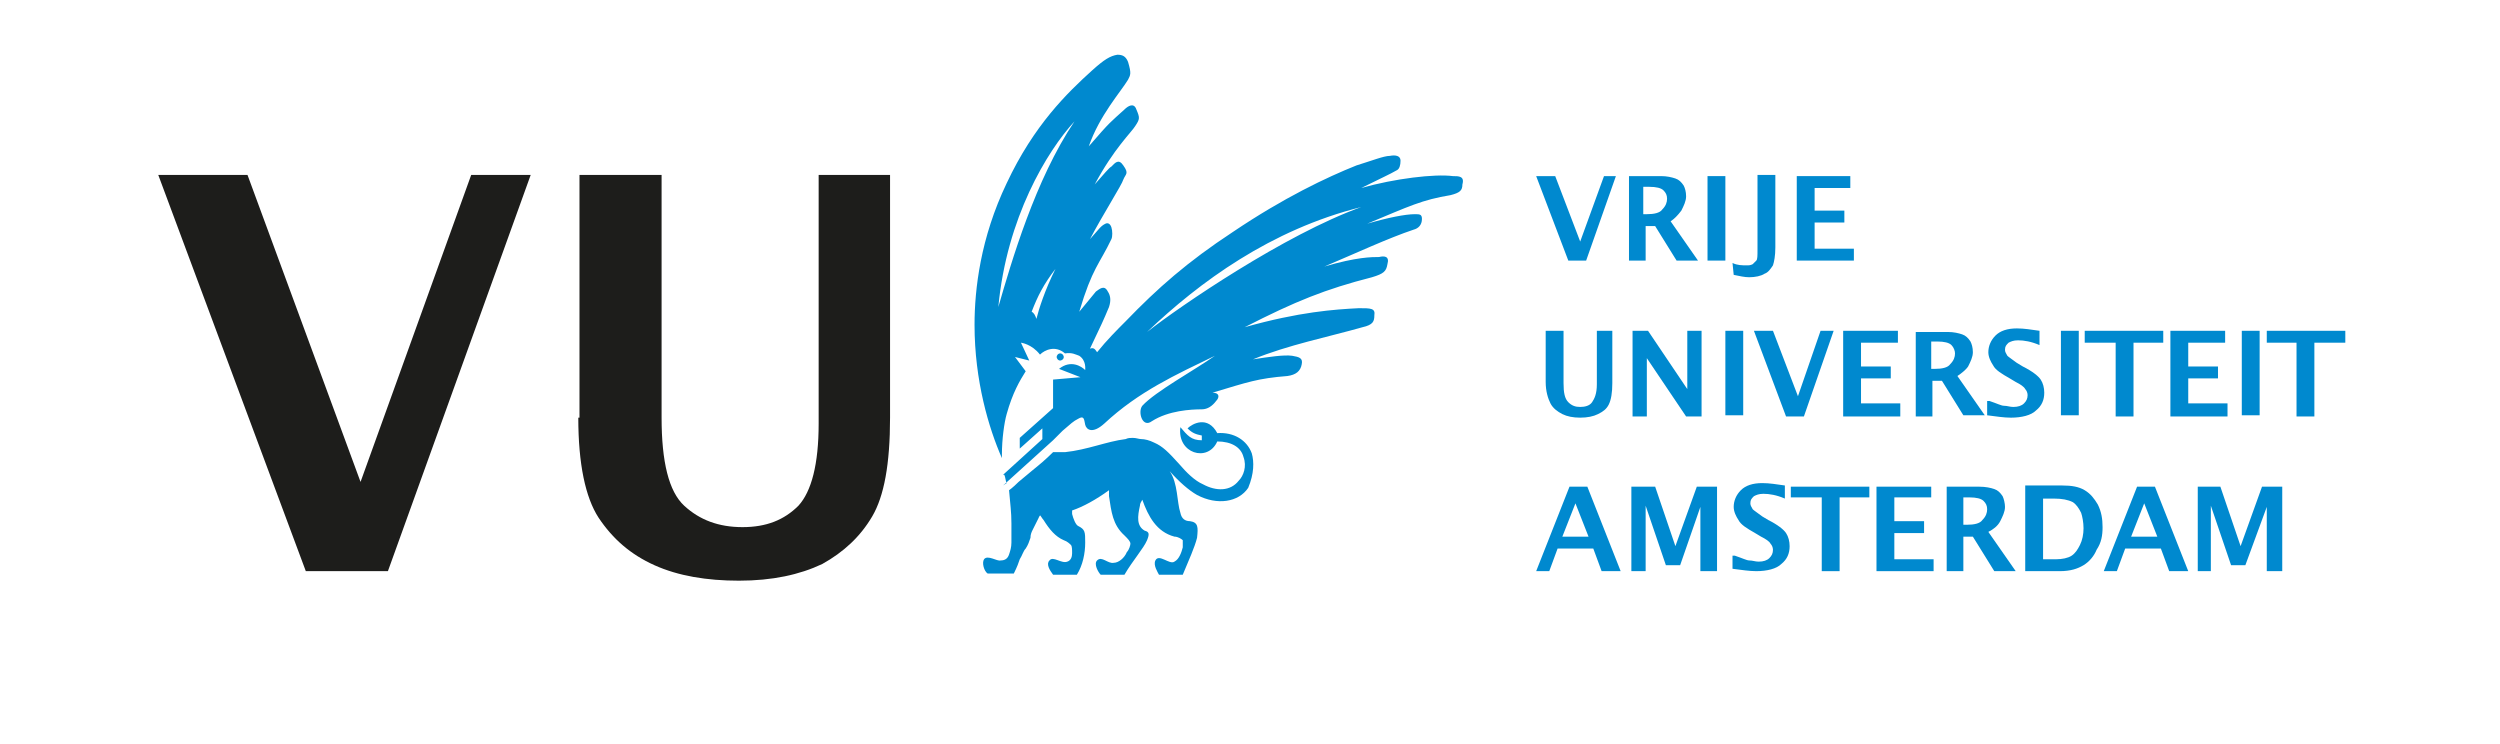 <?xml version="1.0" encoding="UTF-8"?>
<!-- Generator: Adobe Illustrator 25.2.1, SVG Export Plug-In . SVG Version: 6.00 Build 0)  -->
<svg version="1.1" id="Layer_1" xmlns="http://www.w3.org/2000/svg" xmlns:xlink="http://www.w3.org/1999/xlink" x="0px" y="0px" viewBox="0 0 210.1 62.5" style="enable-background:new 0 0 210.1 62.5;" xml:space="preserve">
<style type="text/css">
	.st0{fill:#FFFFFF;}
	.st1{fill:#1D1D1B;}
	.st2{fill:#0089CF;}
</style>
<g>
	<g>
		<rect y="0" class="st0" width="210.5" height="62.5"/>
		<polygon class="st1" points="25.7,48 13.3,14.7 20.8,14.7 30.3,40.5 39.6,14.7 44.6,14.7 32.6,48   "/>
		<path class="st1" d="M48.6,35.1c0,3.9,0.6,6.7,1.7,8.4c1.2,1.8,2.7,3.1,4.7,4c2,0.9,4.4,1.3,7.1,1.3c2.8,0,5.1-0.5,7-1.4    c1.8-1,3.2-2.3,4.2-4c1-1.7,1.5-4.4,1.5-8.3V14.7h-6v20.9c0,3.4-0.6,5.7-1.7,6.9c-1.2,1.2-2.7,1.8-4.7,1.8c-2,0-3.6-0.6-4.9-1.8    c-1.3-1.2-1.9-3.7-1.9-7.4V14.7h-6.9V35.1z"/>
		<path class="st2" d="M122.1,14.8c0.5,0,1,0,0.8,0.7c0,0.5-0.2,0.7-1,0.9c-2.4,0.4-3.4,0.9-7,2.4c1.7-0.5,3.2-0.8,4-0.8    c0.4,0,0.6,0,0.6,0.4c0,0.5-0.3,0.8-0.7,0.9c-2.1,0.7-4.9,2-7.5,3.1c2.7-0.8,4-0.8,4.6-0.8c0.4-0.1,0.9-0.1,0.7,0.6    c-0.1,0.6-0.3,0.8-1.3,1.1c-3.9,1-6.4,2-10.7,4.2c4.6-1.3,7.6-1.5,9.6-1.6c1,0,1.4,0,1.3,0.6c0,0.5-0.1,0.8-1,1    c-2.8,0.8-6.3,1.5-9.2,2.7c1.3-0.2,2.6-0.4,3.3-0.3c0.6,0.1,0.9,0.2,0.8,0.7c-0.1,0.6-0.5,0.9-1.2,1c-2.5,0.2-3.3,0.5-6.3,1.4    c0.6,0,0.6,0.4,0.3,0.7c-0.3,0.4-0.7,0.7-1.2,0.7c-0.9,0-2.8,0.1-4.2,1c-0.8,0.6-1.2-0.8-0.8-1.3c1.1-1.2,4.4-3,6.1-4.2    c-3.3,1.6-6.4,3-9.3,5.7c-1,0.9-1.5,0.5-1.6,0.1c-0.1-0.5-0.1-0.8-0.6-0.5c-0.4,0.2-0.6,0.4-1.3,1l0,0L88.5,37v0l-4.2,3.8v-0.9    l3.3-3V36l-1.9,1.7v-0.9l2.8-2.5v-2.4l2.3-0.2L89,31c1-0.8,1.9-0.2,2.2,0.1c0-0.1,0.1-0.8-0.5-1.2c-0.3-0.1-0.6-0.3-1.2-0.2    c-0.8-0.7-1.7-0.3-2.1,0.1c-0.7-0.9-1.6-1-1.6-1l0.7,1.5L85.3,30l0.9,1.2c-0.5,0.8-1.1,1.8-1.6,3.6c-0.2,0.7-0.4,2.1-0.4,3.4    c0,0.1,0,0.2,0,0.3c-1.1-2.5-2.3-6.5-2.3-11.2c0-3,0.5-7.3,2.7-11.9c2.3-4.9,5.1-7.6,7.2-9.5c1-0.9,1.5-1.2,2.1-1.3    c0.4,0,0.7,0.1,0.9,0.6c0.3,1,0.2,1.1,0,1.5c-0.6,1-2.4,3-3.3,5.6c1.9-2.2,1.8-2,3-3.1c0.3-0.3,0.8-0.6,1,0    c0.3,0.7,0.3,0.8-0.1,1.4c-0.3,0.5-1.8,1.9-3.4,4.9c0.8-0.9,1.2-1.4,1.4-1.5c0.3-0.3,0.6-0.7,1-0.1c0.5,0.7,0.2,0.7,0,1.2    c-0.1,0.4-1.7,2.9-2.8,5c0.8-0.9,0.9-1.1,1.3-1.3c0.2-0.1,0.4,0,0.5,0.3c0.1,0.3,0.1,0.8,0,1c-1,2.1-1.6,2.4-2.7,6.1    c0.9-1.1,1-1.2,1.4-1.7c0.3-0.2,0.7-0.6,1,0c0.2,0.3,0.3,0.7,0.1,1.3c-0.5,1.2-0.6,1.4-1.6,3.5c0.3-0.1,0.4,0,0.6,0.3    c0.8-1,1.7-1.9,2.4-2.6c2.7-2.8,5.2-5,9-7.5c4.3-2.9,7.9-4.6,10.4-5.6c1.3-0.4,2.3-0.8,2.8-0.8c0.5-0.1,0.9,0,0.9,0.4    c0,0.4-0.1,0.7-0.3,0.8c-0.7,0.4-1.2,0.6-3,1.5C117.2,15,120.6,14.6,122.1,14.8 M87.1,26.8c0.2-0.8,0.7-2.4,1.6-4.2    c-1,1.3-1.5,2.3-2,3.6C86.9,26.3,87,26.5,87.1,26.8 M83.9,25.8C85,22,87,15.1,90.3,10.2C88,12.7,84.6,18.3,83.9,25.8 M96.4,27.9    c2.8-2.2,11.6-8.2,18-10.5C106.8,19.3,100.8,23.7,96.4,27.9 M105.2,38.1c-0.4-1.1-1.5-1.8-2.9-1.7c-0.8-1.5-2.1-0.8-2.5-0.4    c0.4,0.4,0.7,0.5,1.2,0.6V37c-0.9,0-1.2-0.4-1.8-1.1c-0.3,2.2,2.3,3,3.1,1.2c1.2,0,2,0.5,2.2,1.3c0.3,0.8,0,1.6-0.4,2    c-0.7,0.9-1.9,0.9-3,0.3c-0.7-0.3-1.4-1-2-1.7c-0.9-1-1.4-1.5-2.1-1.8c-0.4-0.2-0.8-0.3-1.1-0.3c-0.2,0-0.4-0.1-0.7-0.1    c-0.2,0-0.4,0-0.6,0.1c-1.6,0.2-3.2,0.9-5.1,1.1h-1c-0.6,0.6-1.2,1.1-1.7,1.5l-1.2,1c0,0,0,0,0,0c-0.5,0.5-0.8,0.7-0.8,0.7    C84.9,42.4,85,43,85,44c0,0.8,0,1.3,0,1.6c0,0.4-0.1,0.7-0.2,1c-0.1,0.3-0.3,0.5-0.7,0.5c-0.3,0.1-1.1-0.5-1.4-0.1    c-0.2,0.3,0,1,0.3,1.2h2.2c0.3-0.6,0.4-0.9,0.5-1.2c0.2-0.3,0.3-0.7,0.5-0.9c0.2-0.3,0.3-0.6,0.4-0.9c0-0.3,0.1-0.5,0.2-0.7    c0.2-0.4,0.4-0.8,0.5-1c0-0.1,0.1-0.1,0.1-0.2c0.1,0.1,0.2,0.3,0.3,0.4c0.5,0.8,1,1.4,1.7,1.7c0.3,0.1,0.5,0.3,0.6,0.4    c0.1,0.1,0.1,0.4,0.1,0.7c0,0.3-0.1,0.6-0.4,0.7c-0.5,0.2-1.2-0.5-1.5-0.1c-0.3,0.3,0,0.8,0.3,1.2h2c0.5-0.8,0.7-1.8,0.7-2.7    c0-0.9,0-1.1-0.6-1.4c-0.2-0.1-0.4-0.6-0.5-1c0-0.1,0-0.1,0-0.3c0.9-0.3,2-0.9,3.1-1.7c0,0.1,0,0.3,0,0.5c0.2,1.3,0.3,2.4,1.3,3.3    c0.3,0.3,0.5,0.5,0.5,0.7c0,0.1-0.1,0.5-0.3,0.7c-0.2,0.5-0.7,0.9-1.1,0.9c-0.5,0.1-1-0.6-1.4-0.2c-0.3,0.3,0.1,1,0.3,1.2h2    c0.7-1.2,1.6-2.2,1.9-2.9c0.2-0.5,0.2-0.7-0.2-0.8c-0.7-0.4-0.6-1.2-0.4-2.1c0-0.2,0.1-0.3,0.2-0.5c0.5,1.4,1.2,2.7,2.7,3.1    c0.3,0,0.6,0.2,0.7,0.3c0,0.1,0,0.4,0,0.6c-0.1,0.4-0.3,1-0.7,1.2c-0.4,0.3-1.3-0.7-1.6-0.1c-0.2,0.4,0.2,1,0.3,1.2h2    c0.5-1.2,1-2.3,1.2-3.1c0.1-0.9,0.1-1.3-0.6-1.4c-0.4,0-0.7-0.2-0.8-0.7c-0.3-0.9-0.2-2.5-0.9-3.5c0.8,0.9,1.6,1.6,2.3,2    c1.7,0.9,3.5,0.6,4.3-0.6C105.4,39.8,105.4,38.8,105.2,38.1 M88.8,30c0,0.1,0.1,0.3,0.3,0.3c0.1,0,0.3-0.1,0.3-0.3    c0-0.1-0.1-0.3-0.3-0.3C88.9,29.7,88.8,29.9,88.8,30 M84.3,39.9v0.9l0.3-0.2c-0.1-0.2-0.1-0.5-0.2-0.7L84.3,39.9z"/>
		<polygon class="st2" points="184.7,48 184.7,40.9 186.6,40.9 188.3,45.9 190.1,40.9 191.8,40.9 191.8,48 190.5,48 190.5,42.6     188.7,47.5 187.5,47.5 185.8,42.5 185.8,48   "/>
		<path class="st2" d="M181.3,45.1h-2.2l1.1-2.8L181.3,45.1z M183.9,48l-2.8-7.1h-1.5l-2.8,7.1h1.1l0.7-1.9h3l0.7,1.9H183.9z"/>
		<path class="st2" d="M175.1,44.4c0,0.5-0.1,1-0.3,1.4c-0.2,0.4-0.4,0.7-0.7,0.9c-0.3,0.2-0.8,0.3-1.3,0.3h-1.1v-5.1h0.9    c0.7,0,1.2,0.1,1.6,0.3c0.3,0.2,0.5,0.5,0.7,0.9C175,43.4,175.1,43.9,175.1,44.4 M176.7,44.3c0-0.7-0.1-1.3-0.4-1.9    c-0.3-0.5-0.6-0.9-1.1-1.2c-0.5-0.3-1.1-0.4-1.9-0.4h-3.1V48h2.9c0.9,0,1.5-0.2,2-0.5c0.5-0.3,0.9-0.8,1.1-1.3    C176.6,45.6,176.7,45,176.7,44.3"/>
		<path class="st2" d="M167,42.8c0,0.3-0.1,0.6-0.4,0.9c-0.2,0.3-0.7,0.4-1.3,0.4H165v-2.3h0.5c0.6,0,1,0.1,1.2,0.3    C166.9,42.3,167,42.5,167,42.8 M168.1,43.8c0.2-0.4,0.4-0.8,0.4-1.2c0-0.3-0.1-0.7-0.2-0.9c-0.2-0.3-0.4-0.5-0.7-0.6    c-0.3-0.1-0.7-0.2-1.3-0.2h-2.7V48h1.4v-2.9h0.8l1.8,2.9h1.8l-2.3-3.3C167.5,44.5,167.9,44.2,168.1,43.8"/>
		<polygon class="st2" points="157.7,48 157.7,40.9 162.3,40.9 162.3,41.8 159.2,41.8 159.2,43.8 161.7,43.8 161.7,44.8 159.2,44.8     159.2,47 162.5,47 162.5,48   "/>
		<polygon class="st2" points="153.1,48 153.1,41.8 150.5,41.8 150.5,40.9 157.1,40.9 157.1,41.8 154.6,41.8 154.6,48   "/>
		<path class="st2" d="M145.8,46.7c0.6,0.2,1,0.4,1.2,0.4c0.3,0,0.5,0.1,0.8,0.1c0.4,0,0.7-0.1,0.9-0.3c0.2-0.2,0.3-0.4,0.3-0.7    c0-0.2-0.1-0.4-0.2-0.5c-0.1-0.2-0.4-0.4-0.8-0.6l-0.5-0.3c-0.7-0.4-1.2-0.7-1.4-1.1c-0.2-0.3-0.4-0.7-0.4-1.1    c0-0.5,0.2-1,0.6-1.4c0.4-0.4,1-0.6,1.8-0.6c0.6,0,1.2,0.1,1.9,0.2v1.1c-0.7-0.3-1.3-0.4-1.8-0.4c-0.4,0-0.6,0.1-0.8,0.2    c-0.2,0.2-0.3,0.3-0.3,0.6c0,0.2,0.1,0.3,0.2,0.5c0.1,0.1,0.4,0.3,0.8,0.6l0.5,0.3c0.8,0.4,1.3,0.8,1.5,1.1    c0.2,0.3,0.3,0.7,0.3,1.1c0,0.6-0.2,1.1-0.7,1.5c-0.4,0.4-1.2,0.6-2.1,0.6c-0.6,0-1.2-0.1-2-0.2V46.7z"/>
		<polygon class="st2" points="137.1,48 137.1,40.9 139.1,40.9 140.8,45.9 142.6,40.9 144.3,40.9 144.3,48 142.9,48 142.9,42.6     141.2,47.5 140,47.5 138.3,42.5 138.3,48   "/>
		<path class="st2" d="M133.5,45.1h-2.2l1.1-2.8L133.5,45.1z M136.2,48l-2.8-7.1h-1.5l-2.8,7.1h1.1l0.7-1.9h3l0.7,1.9H136.2z"/>
		<rect x="188.4" y="27.8" class="st2" width="1.5" height="7.1"/>
		<polygon class="st2" points="182.4,35 182.4,27.8 187,27.8 187,28.8 183.9,28.8 183.9,30.8 186.4,30.8 186.4,31.8 183.9,31.8     183.9,33.9 187.2,33.9 187.2,35   "/>
		<polygon class="st2" points="177.8,35 177.8,28.8 175.2,28.8 175.2,27.8 181.8,27.8 181.8,28.8 179.3,28.8 179.3,35   "/>
		<rect x="173.2" y="27.8" class="st2" width="1.5" height="7.1"/>
		<path class="st2" d="M167.2,33.7c0.6,0.2,1,0.4,1.2,0.4c0.3,0,0.5,0.1,0.8,0.1c0.4,0,0.7-0.1,0.9-0.3c0.2-0.2,0.3-0.4,0.3-0.7    c0-0.2-0.1-0.4-0.2-0.5c-0.1-0.2-0.4-0.4-0.8-0.6l-0.5-0.3c-0.7-0.4-1.2-0.7-1.4-1.1c-0.2-0.3-0.4-0.7-0.4-1.1    c0-0.5,0.2-1,0.6-1.4c0.4-0.4,1-0.6,1.8-0.6c0.6,0,1.2,0.1,1.9,0.2V29c-0.7-0.3-1.3-0.4-1.8-0.4c-0.4,0-0.6,0.1-0.8,0.2    c-0.2,0.2-0.3,0.3-0.3,0.6c0,0.2,0.1,0.3,0.2,0.5c0.1,0.1,0.4,0.3,0.8,0.6l0.5,0.3c0.8,0.4,1.3,0.8,1.5,1.1    c0.2,0.3,0.3,0.7,0.3,1.1c0,0.6-0.2,1.1-0.7,1.5c-0.4,0.4-1.2,0.6-2.1,0.6c-0.6,0-1.2-0.1-2-0.2V33.7z"/>
		<path class="st2" d="M164.3,29.7c0,0.3-0.1,0.6-0.4,0.9c-0.2,0.3-0.7,0.4-1.3,0.4h-0.3v-2.3h0.5c0.6,0,1,0.1,1.2,0.3    C164.2,29.2,164.3,29.5,164.3,29.7 M165.4,30.8c0.2-0.4,0.4-0.8,0.4-1.2c0-0.4-0.1-0.7-0.2-0.9c-0.2-0.3-0.4-0.5-0.7-0.6    c-0.3-0.1-0.7-0.2-1.2-0.2h-2.7V35h1.4V32h0.8l1.8,2.9h1.8l-2.3-3.3C164.8,31.4,165.2,31.1,165.4,30.8"/>
		<polygon class="st2" points="154.9,35 154.9,27.8 159.5,27.8 159.5,28.8 156.4,28.8 156.4,30.8 158.9,30.8 158.9,31.8 156.4,31.8     156.4,33.9 159.7,33.9 159.7,35   "/>
		<polygon class="st2" points="150.1,35 147.4,27.8 149,27.8 151.1,33.3 153,27.8 154.1,27.8 151.6,35   "/>
		<rect x="145" y="27.8" class="st2" width="1.5" height="7.1"/>
		<polygon class="st2" points="137.2,35 137.2,27.8 138.5,27.8 141.8,32.7 141.8,27.8 143,27.8 143,35 141.7,35 138.4,30.1     138.4,35   "/>
		<path class="st2" d="M129.9,27.8h1.5v4.4c0,0.8,0.1,1.3,0.4,1.6c0.3,0.3,0.6,0.4,1,0.4c0.4,0,0.8-0.1,1-0.4    c0.2-0.3,0.4-0.7,0.4-1.5v-4.5h1.3v4.4c0,0.8-0.1,1.4-0.3,1.8c-0.2,0.4-0.5,0.6-0.9,0.8c-0.4,0.2-0.9,0.3-1.5,0.3    c-0.6,0-1.1-0.1-1.5-0.3c-0.4-0.2-0.8-0.5-1-0.9c-0.2-0.4-0.4-1-0.4-1.8V27.8z"/>
		<polygon class="st2" points="151,21.9 151,14.8 155.5,14.8 155.5,15.8 152.5,15.8 152.5,17.7 155,17.7 155,18.7 152.5,18.7     152.5,20.9 155.8,20.9 155.8,21.9   "/>
		<path class="st2" d="M145.6,22.1c0.4,0.2,0.8,0.2,1.2,0.2c0.2,0,0.3,0,0.5-0.1c0.1-0.1,0.2-0.2,0.3-0.3c0.1-0.1,0.1-0.4,0.1-0.9    v-6.3h1.5v6.1c0,0.7-0.1,1.2-0.2,1.5c-0.2,0.3-0.4,0.6-0.7,0.7c-0.3,0.2-0.8,0.3-1.3,0.3c-0.4,0-0.8-0.1-1.3-0.2L145.6,22.1z"/>
		<rect x="143.5" y="14.8" class="st2" width="1.5" height="7.1"/>
		<path class="st2" d="M140.1,16.7c0,0.3-0.1,0.6-0.4,0.9c-0.2,0.3-0.7,0.4-1.3,0.4h-0.3v-2.3h0.5c0.6,0,1,0.1,1.2,0.3    C140,16.2,140.1,16.4,140.1,16.7 M141.3,17.7c0.2-0.4,0.4-0.8,0.4-1.2c0-0.4-0.1-0.7-0.2-0.9c-0.2-0.3-0.4-0.5-0.7-0.6    c-0.3-0.1-0.7-0.2-1.2-0.2h-2.7v7.1h1.4V19h0.8l1.8,2.9h1.8l-2.3-3.3C140.7,18.4,141,18.1,141.3,17.7"/>
		<polygon class="st2" points="131.8,21.9 129.1,14.8 130.7,14.8 132.8,20.3 134.8,14.8 135.8,14.8 133.3,21.9   "/>
		<polygon class="st2" points="194.5,35 194.5,28.8 197.1,28.8 197.1,27.8 190.5,27.8 190.5,28.8 193,28.8 193,35   "/>
	</g>
</g>
</svg>